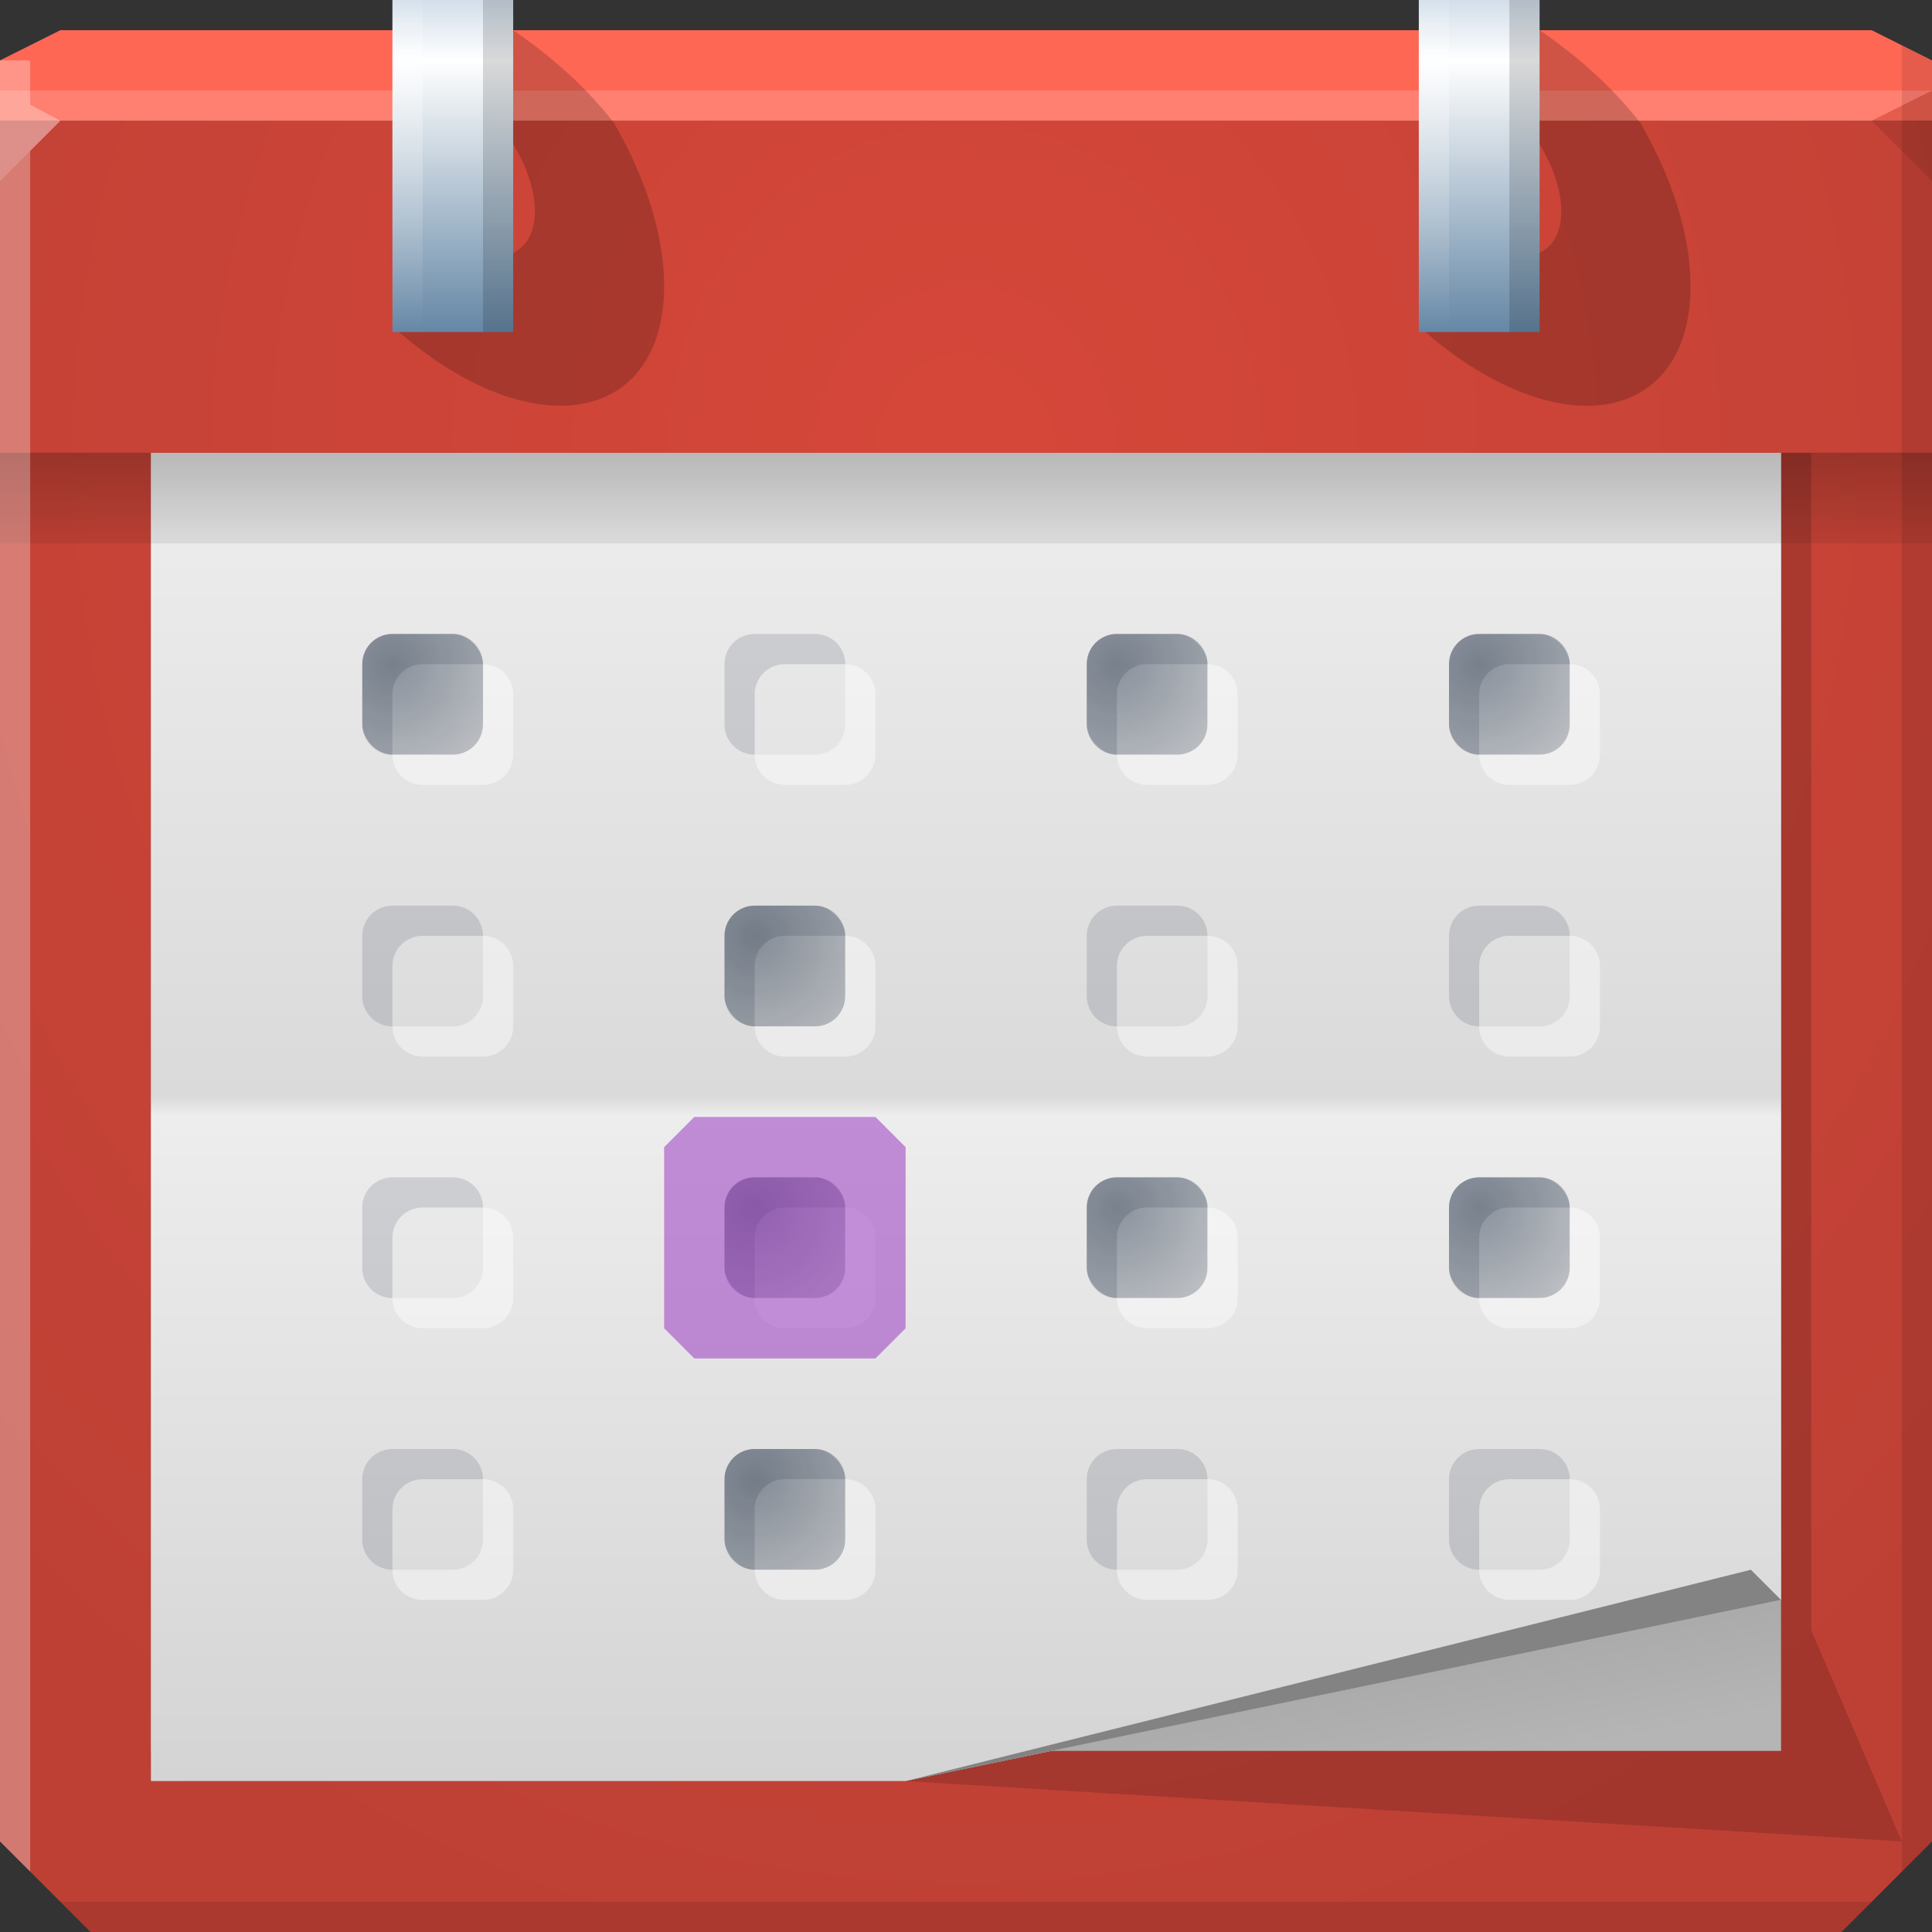 <?xml version="1.0" encoding="UTF-8" standalone="no"?>
<!-- Created with Inkscape (http://www.inkscape.org/) -->

<svg
   xmlns:dc="http://purl.org/dc/elements/1.1/"
   xmlns:cc="http://creativecommons.org/ns#"
   xmlns:rdf="http://www.w3.org/1999/02/22-rdf-syntax-ns#"
   xmlns:svg="http://www.w3.org/2000/svg"
   xmlns="http://www.w3.org/2000/svg"
   xmlns:xlink="http://www.w3.org/1999/xlink"
   xmlns:sodipodi="http://sodipodi.sourceforge.net/DTD/sodipodi-0.dtd"
   xmlns:inkscape="http://www.inkscape.org/namespaces/inkscape"
   width="64"
   height="64"
   id="svg13094"
   version="1.1"
   inkscape:version="0.48.3.1 r9886"
   sodipodi:docname="view-calendar-day.svg">
  <rect width="100%" height="100%" fill="#333333" stroke="none"/>
  <sodipodi:namedview
     id="base"
     pagecolor="#ffffff"
     bordercolor="#666666"
     borderopacity="1.0"
     inkscape:pageopacity="0"
     inkscape:pageshadow="2"
     inkscape:zoom="11.313709"
     inkscape:cx="47.390008"
     inkscape:cy="31.815233"
     inkscape:document-units="px"
     inkscape:current-layer="svg13094"
     showgrid="true"
     inkscape:snap-bbox="true"
     inkscape:bbox-paths="true"
     inkscape:bbox-nodes="true"
     inkscape:snap-bbox-edge-midpoints="true"
     inkscape:snap-bbox-midpoints="true"
     inkscape:object-paths="true"
     inkscape:snap-intersection-paths="true"
     inkscape:object-nodes="true"
     inkscape:snap-smooth-nodes="true"
     inkscape:snap-midpoints="true"
     inkscape:snap-object-midpoints="true"
     inkscape:snap-center="true"
     showguides="false"
     inkscape:guide-bbox="true"
     inkscape:window-width="1920"
     inkscape:window-height="1023"
     inkscape:window-x="-10"
     inkscape:window-y="35"
     inkscape:window-maximized="1"
     inkscape:snap-global="true"
     fit-margin-top="0"
     fit-margin-left="0"
     fit-margin-right="0"
     fit-margin-bottom="0"
     showborder="true"
     inkscape:showpageshadow="false"
     inkscape:snap-page="false">
    <inkscape:grid
       type="xygrid"
       id="grid3075"
       empspacing="5"
       visible="true"
       enabled="true"
       snapvisiblegridlinesonly="true"
       originx="1.6362304e-08px"
       originy="18px" />
    <sodipodi:guide
       orientation="0,1"
       position="-11,30"
       id="guide9148" />
    <sodipodi:guide
       orientation="1,0"
       position="32,70"
       id="guide9150" />
  </sodipodi:namedview>
  <defs
     id="defs13096">
    <linearGradient
       inkscape:collect="always"
       id="linearGradient4582">
      <stop
         style="stop-color:#a7a7a7;stop-opacity:1"
         offset="0"
         id="stop4584" />
      <stop
         style="stop-color:#b5b5b5;stop-opacity:1"
         offset="1"
         id="stop4586" />
    </linearGradient>
    <linearGradient
       id="linearGradient4490">
      <stop
         style="stop-color:#b95e55;stop-opacity:1"
         offset="0"
         id="stop4492" />
      <stop
         style="stop-color:#a4564f;stop-opacity:1;"
         offset="1"
         id="stop4494" />
    </linearGradient>
    <linearGradient
       inkscape:collect="always"
       id="linearGradient4482">
      <stop
         style="stop-color:#000000;stop-opacity:0.228"
         offset="0"
         id="stop4484" />
      <stop
         style="stop-color:#000000;stop-opacity:0.072"
         offset="1"
         id="stop4486" />
    </linearGradient>
    <linearGradient
       id="linearGradient4014">
      <stop
         style="stop-color:#00122b;stop-opacity:0.406;"
         offset="0"
         id="stop4016" />
      <stop
         style="stop-color:#00122b;stop-opacity:0.18"
         offset="1"
         id="stop4018" />
    </linearGradient>
    <linearGradient
       inkscape:collect="always"
       xlink:href="#linearGradient3827-0"
       id="linearGradient3922-2"
       gradientUnits="userSpaceOnUse"
       x1="11"
       y1="11"
       x2="11"
       y2="0" />
    <linearGradient
       id="linearGradient3827-0">
      <stop
         style="stop-color:#70869a;stop-opacity:1;"
         offset="0"
         id="stop3829-7" />
      <stop
         id="stop3835-0"
         offset="0.818"
         style="stop-color:#edf0f4;stop-opacity:1;" />
      <stop
         style="stop-color:#d8dee4;stop-opacity:1;"
         offset="1"
         id="stop3831-9" />
    </linearGradient>
    <linearGradient
       inkscape:collect="always"
       xlink:href="#linearGradient3843-8"
       id="linearGradient3924-9"
       gradientUnits="userSpaceOnUse"
       x1="-10"
       y1="0"
       x2="-10"
       y2="11" />
    <linearGradient
       inkscape:collect="always"
       id="linearGradient3843-8">
      <stop
         style="stop-color:#ffffff;stop-opacity:0.079"
         offset="0"
         id="stop3845-0" />
      <stop
         id="stop3851-0"
         offset="0.182"
         style="stop-color:#ffffff;stop-opacity:0.345" />
      <stop
         style="stop-color:#ffffff;stop-opacity:0;"
         offset="1"
         id="stop3847-8" />
    </linearGradient>
    <linearGradient
       inkscape:collect="always"
       xlink:href="#linearGradient3827-0"
       id="linearGradient3918-2"
       gradientUnits="userSpaceOnUse"
       x1="11"
       y1="11"
       x2="11"
       y2="0" />
    <linearGradient
       inkscape:collect="always"
       xlink:href="#linearGradient3843-8"
       id="linearGradient3920-1"
       gradientUnits="userSpaceOnUse"
       x1="-10"
       y1="0"
       x2="-10"
       y2="11" />
    <linearGradient
       inkscape:collect="always"
       xlink:href="#linearGradient4482"
       id="linearGradient4488"
       x1="32"
       y1="15"
       x2="32"
       y2="18"
       gradientUnits="userSpaceOnUse"
       gradientTransform="matrix(1.103,0,0,1,-3.31,0)" />
    <radialGradient
       inkscape:collect="always"
       xlink:href="#linearGradient4490"
       id="radialGradient4496"
       cx="32"
       cy="41.5"
       fx="32"
       fy="41.5"
       r="32"
       gradientTransform="matrix(-2.1000745e-8,1.594,-1.438,-1.8941848e-8,91.656,-36)"
       gradientUnits="userSpaceOnUse" />
    <linearGradient
       x1="31"
       y1="64"
       x2="31"
       y2="2"
       id="linearGradient3918-66"
       gradientUnits="userSpaceOnUse">
      <stop
         id="stop3920-8"
         style="stop-color:#d4d4d4;stop-opacity:1"
         offset="0" />
      <stop
         id="stop3922-3"
         style="stop-color:#e4e4e4;stop-opacity:1"
         offset="0.501" />
      <stop
         id="stop3924-9"
         style="stop-color:#d4d4d4;stop-opacity:1"
         offset="0.516" />
      <stop
         id="stop3926-5"
         style="stop-color:#e4e4e4;stop-opacity:1"
         offset="1" />
    </linearGradient>
    <radialGradient
       inkscape:collect="always"
       xlink:href="#linearGradient4490"
       id="radialGradient4496-8"
       cx="32"
       cy="41.5"
       fx="32"
       fy="41.5"
       r="32"
       gradientTransform="matrix(-2.1000745e-8,1.594,-1.438,-1.8941848e-8,91.656,-36)"
       gradientUnits="userSpaceOnUse" />
    <linearGradient
       inkscape:collect="always"
       xlink:href="#linearGradient3918-66"
       id="linearGradient4579"
       gradientUnits="userSpaceOnUse"
       gradientTransform="translate(-3117.602,-1600.228)"
       x1="3113.439"
       y1="1659.228"
       x2="3113.439"
       y2="1615.228" />
    <linearGradient
       inkscape:collect="always"
       xlink:href="#linearGradient4582"
       id="linearGradient4592"
       gradientUnits="userSpaceOnUse"
       x1="51.088"
       y1="54.293"
       x2="52"
       y2="59"
       gradientTransform="translate(0,-1)" />
    <radialGradient
       inkscape:collect="always"
       xlink:href="#linearGradient4014"
       id="radialGradient4600"
       gradientUnits="userSpaceOnUse"
       gradientTransform="matrix(2,0,0,2,-10,-23)"
       cx="10"
       cy="23"
       fx="10"
       fy="23"
       r="2" />
    <radialGradient
       inkscape:collect="always"
       xlink:href="#linearGradient4014"
       id="radialGradient3075"
       gradientUnits="userSpaceOnUse"
       gradientTransform="matrix(2,0,0,2,-10,-23)"
       cx="10"
       cy="23"
       fx="10"
       fy="23"
       r="2" />
    <radialGradient
       inkscape:collect="always"
       xlink:href="#linearGradient4014"
       id="radialGradient3085"
       gradientUnits="userSpaceOnUse"
       gradientTransform="matrix(2,0,0,2,-10,-23)"
       cx="10"
       cy="23"
       fx="10"
       fy="23"
       r="2" />
    <radialGradient
       inkscape:collect="always"
       xlink:href="#linearGradient4014"
       id="radialGradient3095"
       gradientUnits="userSpaceOnUse"
       gradientTransform="matrix(2,0,0,2,-10,-23)"
       cx="10"
       cy="23"
       fx="10"
       fy="23"
       r="2" />
    <radialGradient
       inkscape:collect="always"
       xlink:href="#linearGradient4014"
       id="radialGradient3105"
       gradientUnits="userSpaceOnUse"
       gradientTransform="matrix(2,0,0,2,-10,-23)"
       cx="10"
       cy="23"
       fx="10"
       fy="23"
       r="2" />
    <radialGradient
       inkscape:collect="always"
       xlink:href="#linearGradient4014"
       id="radialGradient3115"
       gradientUnits="userSpaceOnUse"
       gradientTransform="matrix(2,0,0,2,-10,-23)"
       cx="10"
       cy="23"
       fx="10"
       fy="23"
       r="2" />
    <radialGradient
       inkscape:collect="always"
       xlink:href="#linearGradient4014"
       id="radialGradient3125"
       gradientUnits="userSpaceOnUse"
       gradientTransform="matrix(2,0,0,2,-10,-23)"
       cx="10"
       cy="23"
       fx="10"
       fy="23"
       r="2" />
    <radialGradient
       inkscape:collect="always"
       xlink:href="#linearGradient4014"
       id="radialGradient3135"
       gradientUnits="userSpaceOnUse"
       gradientTransform="matrix(2,0,0,2,-10,-23)"
       cx="10"
       cy="23"
       fx="10"
       fy="23"
       r="2" />
    <radialGradient
       inkscape:collect="always"
       xlink:href="#linearGradient4014"
       id="radialGradient3145"
       gradientUnits="userSpaceOnUse"
       gradientTransform="matrix(2,0,0,2,-10,-23)"
       cx="10"
       cy="23"
       fx="10"
       fy="23"
       r="2" />
    <radialGradient
       inkscape:collect="always"
       xlink:href="#linearGradient4014"
       id="radialGradient3155"
       gradientUnits="userSpaceOnUse"
       gradientTransform="matrix(2,0,0,2,-10,-23)"
       cx="10"
       cy="23"
       fx="10"
       fy="23"
       r="2" />
    <radialGradient
       inkscape:collect="always"
       xlink:href="#linearGradient4014"
       id="radialGradient3165"
       gradientUnits="userSpaceOnUse"
       gradientTransform="matrix(2,0,0,2,-10,-23)"
       cx="10"
       cy="23"
       fx="10"
       fy="23"
       r="2" />
    <radialGradient
       inkscape:collect="always"
       xlink:href="#linearGradient4014"
       id="radialGradient3175"
       gradientUnits="userSpaceOnUse"
       gradientTransform="matrix(2,0,0,2,-10,-23)"
       cx="10"
       cy="23"
       fx="10"
       fy="23"
       r="2" />
    <radialGradient
       inkscape:collect="always"
       xlink:href="#linearGradient4014"
       id="radialGradient3185"
       gradientUnits="userSpaceOnUse"
       gradientTransform="matrix(2,0,0,2,-10,-23)"
       cx="10"
       cy="23"
       fx="10"
       fy="23"
       r="2" />
    <radialGradient
       inkscape:collect="always"
       xlink:href="#linearGradient4014"
       id="radialGradient3195"
       gradientUnits="userSpaceOnUse"
       gradientTransform="matrix(2,0,0,2,-10,-23)"
       cx="10"
       cy="23"
       fx="10"
       fy="23"
       r="2" />
    <radialGradient
       inkscape:collect="always"
       xlink:href="#linearGradient4014"
       id="radialGradient3205"
       gradientUnits="userSpaceOnUse"
       gradientTransform="matrix(2,0,0,2,-10,-23)"
       cx="10"
       cy="23"
       fx="10"
       fy="23"
       r="2" />
    <radialGradient
       inkscape:collect="always"
       xlink:href="#linearGradient4014"
       id="radialGradient3215"
       gradientUnits="userSpaceOnUse"
       gradientTransform="matrix(2,0,0,2,-10,-23)"
       cx="10"
       cy="23"
       fx="10"
       fy="23"
       r="2" />
    <linearGradient
       id="linearGradient4490-4">
      <stop
         style="stop-color:#d54739;stop-opacity:1;"
         offset="0"
         id="stop4492-5" />
      <stop
         style="stop-color:#be4035;stop-opacity:1;"
         offset="1"
         id="stop4494-6" />
    </linearGradient>
    <linearGradient
       inkscape:collect="always"
       xlink:href="#linearGradient4582-4"
       id="linearGradient4592-6"
       gradientUnits="userSpaceOnUse"
       x1="51.088"
       y1="54.293"
       x2="52"
       y2="59"
       gradientTransform="translate(0,-1)" />
    <linearGradient
       inkscape:collect="always"
       id="linearGradient4582-4">
      <stop
         style="stop-color:#a7a7a7;stop-opacity:1"
         offset="0"
         id="stop4584-9" />
      <stop
         style="stop-color:#b5b5b5;stop-opacity:1"
         offset="1"
         id="stop4586-2" />
    </linearGradient>
    <linearGradient
       inkscape:collect="always"
       xlink:href="#linearGradient3918-66-6"
       id="linearGradient4579-5"
       gradientUnits="userSpaceOnUse"
       gradientTransform="translate(-3117.602,-1600.228)"
       x1="3113.439"
       y1="1659.228"
       x2="3113.439"
       y2="1615.228" />
    <linearGradient
       x1="31"
       y1="64"
       x2="31"
       y2="2"
       id="linearGradient3918-66-6"
       gradientUnits="userSpaceOnUse">
      <stop
         id="stop3920-8-3"
         style="stop-color:#d4d4d4;stop-opacity:1"
         offset="0" />
      <stop
         id="stop3922-3-2"
         style="stop-color:#ededed;stop-opacity:1;"
         offset="0.501" />
      <stop
         id="stop3924-9-6"
         style="stop-color:#dadada;stop-opacity:1;"
         offset="0.516" />
      <stop
         id="stop3926-5-9"
         style="stop-color:#eeeeee;stop-opacity:1;"
         offset="1" />
    </linearGradient>
    <radialGradient
       inkscape:collect="always"
       xlink:href="#linearGradient4490-4"
       id="radialGradient4496-80"
       cx="32"
       cy="41.5"
       fx="32"
       fy="41.5"
       r="32"
       gradientTransform="matrix(-2.1000745e-8,1.594,-1.438,-1.8941848e-8,91.656,-36)"
       gradientUnits="userSpaceOnUse" />
    <linearGradient
       inkscape:collect="always"
       xlink:href="#linearGradient4482-2"
       id="linearGradient4488-9"
       x1="32"
       y1="15"
       x2="32"
       y2="18"
       gradientUnits="userSpaceOnUse"
       gradientTransform="matrix(1.103,0,0,1,-3.31,0)" />
    <linearGradient
       inkscape:collect="always"
       id="linearGradient4482-2">
      <stop
         style="stop-color:#000000;stop-opacity:0.228"
         offset="0"
         id="stop4484-3" />
      <stop
         style="stop-color:#000000;stop-opacity:0.072"
         offset="1"
         id="stop4486-8" />
    </linearGradient>
    <linearGradient
       inkscape:collect="always"
       xlink:href="#linearGradient3827-0-1"
       id="linearGradient3918-2-6"
       gradientUnits="userSpaceOnUse"
       x1="11"
       y1="11"
       x2="11"
       y2="0" />
    <linearGradient
       id="linearGradient3827-0-1">
      <stop
         style="stop-color:#6587a5;stop-opacity:1;"
         offset="0"
         id="stop3829-7-9" />
      <stop
         id="stop3835-0-0"
         offset="0.818"
         style="stop-color:#ffffff;stop-opacity:1;" />
      <stop
         style="stop-color:#d2deea;stop-opacity:1;"
         offset="1"
         id="stop3831-9-3" />
    </linearGradient>
    <linearGradient
       inkscape:collect="always"
       xlink:href="#linearGradient3843-8-1"
       id="linearGradient3920-1-4"
       gradientUnits="userSpaceOnUse"
       x1="-10"
       y1="0"
       x2="-10"
       y2="11" />
    <linearGradient
       inkscape:collect="always"
       id="linearGradient3843-8-1">
      <stop
         style="stop-color:#ffffff;stop-opacity:0.079"
         offset="0"
         id="stop3845-0-9" />
      <stop
         id="stop3851-0-3"
         offset="0.182"
         style="stop-color:#ffffff;stop-opacity:0.345" />
      <stop
         style="stop-color:#ffffff;stop-opacity:0;"
         offset="1"
         id="stop3847-8-4" />
    </linearGradient>
    <linearGradient
       inkscape:collect="always"
       xlink:href="#linearGradient3827-0-1"
       id="linearGradient3922-2-3"
       gradientUnits="userSpaceOnUse"
       x1="11"
       y1="11"
       x2="11"
       y2="0" />
    <linearGradient
       inkscape:collect="always"
       xlink:href="#linearGradient3843-8-1"
       id="linearGradient3924-9-6"
       gradientUnits="userSpaceOnUse"
       x1="-10"
       y1="0"
       x2="-10"
       y2="11" />
    <linearGradient
       id="linearGradient4014-0">
      <stop
         style="stop-color:#00122b;stop-opacity:0.406;"
         offset="0"
         id="stop4016-0" />
      <stop
         style="stop-color:#00122b;stop-opacity:0.18"
         offset="1"
         id="stop4018-2" />
    </linearGradient>
    <radialGradient
       r="32"
       fy="41.5"
       fx="32"
       cy="41.5"
       cx="32"
       gradientTransform="matrix(-2.1000745e-8,1.594,-1.438,-1.8941848e-8,91.656,-36)"
       gradientUnits="userSpaceOnUse"
       id="radialGradient3526"
       xlink:href="#linearGradient4490-4"
       inkscape:collect="always" />
    <radialGradient
       inkscape:collect="always"
       xlink:href="#linearGradient4014-0"
       id="radialGradient3524"
       gradientUnits="userSpaceOnUse"
       gradientTransform="matrix(2,0,0,2,-10,-23)"
       cx="10"
       cy="23"
       fx="10"
       fy="23"
       r="2" />
  </defs>
  <path
     style="color:#000000;fill:url(#radialGradient3526);fill-opacity:1;fill-rule:nonzero;stroke:none;stroke-width:2.286;marker:none;visibility:visible;display:inline;overflow:visible;enable-background:accumulate"
     d="M 1.6362304e-8,15 64,15 64,61 61,64 3,64 1.6362304e-8,61 z"
     id="rect4519"
     inkscape:connector-curvature="0"
     sodipodi:nodetypes="ccccccc" />
  <g
     id="g3043"
     inkscape:export-filename="folder.png"
     inkscape:export-xdpi="90"
     inkscape:export-ydpi="90"
     transform="translate(-0.625,0.082)" />
  <g
     id="scalable"
     transform="matrix(1.039,0,0,1.039,1214.722,1878.812)"
     inkscape:label="#g3701"
     style="fill:#ffffff" />
  <path
     sodipodi:nodetypes="ccccccc"
     id="path4575"
     d="m 6,15 0,44 24,0 33,2 -3,-7 0,-39 z"
     style="color:#000000;fill:#000000;fill-opacity:0.152;fill-rule:nonzero;stroke:none;stroke-width:1;marker:none;visibility:visible;display:inline;overflow:visible;enable-background:accumulate"
     inkscape:connector-curvature="0" />
  <path
     inkscape:connector-curvature="0"
     style="color:#000000;fill:url(#linearGradient4592-6);fill-opacity:1;fill-rule:nonzero;stroke:none;stroke-width:1;marker:none;visibility:visible;display:inline;overflow:visible;enable-background:accumulate"
     d="m 5,14 0,44 54,0 0,-44 z"
     id="path4590"
     sodipodi:nodetypes="ccccc" />
  <path
     inkscape:connector-curvature="0"
     style="color:#000000;fill:url(#linearGradient4579-5);fill-opacity:1;fill-rule:nonzero;stroke:none;stroke-width:1;marker:none;visibility:visible;display:inline;overflow:visible;enable-background:accumulate"
     d="m 5,15 0,44 25,0 29,-6 0,-38 z"
     id="path4577"
     sodipodi:nodetypes="cccccc" />
  <path
     sodipodi:nodetypes="cccccc"
     inkscape:connector-curvature="0"
     style="color:#000000;fill:url(#radialGradient4496-80);fill-opacity:1;fill-rule:nonzero;stroke:none;stroke-width:2.286;marker:none;visibility:visible;display:inline;overflow:visible;enable-background:accumulate"
     d="m 0,4 c 0,18.154 0,43.297 0,11 l 64,0 c 0,32.297 0,7.154 0,-11 L 32,4 z"
     id="path3786" />
  <path
     id="path6538"
     d="m 1.6362304e-8,18 c 0,-4.951 0,-11.808 0,-3 L 64,15 c 0,-8.808 0,-1.951 0,3 l -32,0 z"
     style="color:#000000;fill:url(#linearGradient4488-9);fill-opacity:1;fill-rule:nonzero;stroke:none;stroke-width:2.286;marker:none;visibility:visible;display:inline;overflow:visible;enable-background:accumulate"
     inkscape:connector-curvature="0"
     sodipodi:nodetypes="cccccc" />
  <path
     style="color:#000000;fill:#ff6755;fill-opacity:1;fill-rule:nonzero;stroke:none;marker:none;visibility:visible;display:inline;overflow:visible;enable-background:accumulate"
     d="M 2,1 0,2 0,4 19.562,4 39.125,4 64,4 64,2 62,1 39.125,1 19.562,1 z"
     id="path6688"
     inkscape:connector-curvature="0"
     sodipodi:nodetypes="ccccccccccc" />
  <path
     style="fill:#ffffff;fill-opacity:0.161;fill-rule:nonzero"
     d="M 0,3 0,6 2,4 32,4 62,4 64,3 32,3 z"
     id="path4298"
     inkscape:connector-curvature="0"
     sodipodi:nodetypes="cccccccc" />
  <path
     style="fill:#ffffff;fill-opacity:0.301;fill-rule:nonzero"
     d="M 0,2 1.6362304e-8,61 1,62 1,5 2,4 1,3.469 1,2 z"
     id="path3864"
     inkscape:connector-curvature="0"
     sodipodi:nodetypes="cccccccc" />
  <g
     id="g3870"
     transform="translate(4,0)">
    <rect
       y="0"
       x="9"
       height="11"
       width="4"
       id="rect3872"
       style="color:#000000;fill:url(#linearGradient3918-2-6);fill-opacity:1;fill-rule:nonzero;stroke:none;stroke-width:2.286;marker:none;visibility:visible;display:inline;overflow:visible;enable-background:accumulate" />
    <rect
       y="0"
       x="12"
       height="11"
       width="1"
       id="rect3874"
       style="color:#000000;fill:#000000;fill-opacity:0.152;fill-rule:nonzero;stroke:none;stroke-width:2.286;marker:none;visibility:visible;display:inline;overflow:visible;enable-background:accumulate" />
    <rect
       style="color:#000000;fill:url(#linearGradient3920-1-4);fill-opacity:1;fill-rule:nonzero;stroke:none;stroke-width:2.286;marker:none;visibility:visible;display:inline;overflow:visible;enable-background:accumulate"
       id="rect3876"
       width="1"
       height="11"
       x="-10"
       y="0"
       transform="scale(-1,1)" />
    <path
       style="color:#000000;fill:#000000;fill-opacity:0.189;fill-rule:nonzero;stroke:none;stroke-width:2.286;marker:none;visibility:visible;display:inline;overflow:visible;enable-background:accumulate"
       d="m 13,1 0,3.781 C 13.447,5.506 13.719,6.303 13.719,7 13.719,7.696 13.446,8.167 13,8.375 L 13,11 9.219,11 c 0.605,0.521 1.247,0.994 1.906,1.375 C 14.927,14.57 18,13.271 18,9.469 18,7.762 17.371,5.853 16.336,4.067 15.436,2.918 14.317,1.899 13,1 z"
       id="path3878"
       inkscape:connector-curvature="0"
       sodipodi:nodetypes="ccscccsscc" />
  </g>
  <g
     id="g3864"
     transform="translate(38,0)">
    <rect
       style="color:#000000;fill:url(#linearGradient3922-2-3);fill-opacity:1;fill-rule:nonzero;stroke:none;stroke-width:2.286;marker:none;visibility:visible;display:inline;overflow:visible;enable-background:accumulate"
       id="rect3837"
       width="4"
       height="11"
       x="9"
       y="0" />
    <rect
       style="color:#000000;fill:#000000;fill-opacity:0.152;fill-rule:nonzero;stroke:none;stroke-width:2.286;marker:none;visibility:visible;display:inline;overflow:visible;enable-background:accumulate"
       id="rect3841"
       width="1"
       height="11"
       x="12"
       y="0" />
    <rect
       transform="scale(-1,1)"
       y="0"
       x="-10"
       height="11"
       width="1"
       id="rect3825"
       style="color:#000000;fill:url(#linearGradient3924-9-6);fill-opacity:1;fill-rule:nonzero;stroke:none;stroke-width:2.286;marker:none;visibility:visible;display:inline;overflow:visible;enable-background:accumulate" />
    <path
       sodipodi:nodetypes="ccscccsscc"
       inkscape:connector-curvature="0"
       id="path3855"
       d="m 13,1 0,3.781 C 13.447,5.506 13.719,6.303 13.719,7 13.719,7.696 13.446,8.167 13,8.375 L 13,11 9.219,11 c 0.605,0.521 1.247,0.994 1.906,1.375 C 14.927,14.57 18,13.271 18,9.469 18,7.762 17.371,5.853 16.336,4.067 15.436,2.918 14.317,1.899 13,1 z"
       style="color:#000000;fill:#000000;fill-opacity:0.189;fill-rule:nonzero;stroke:none;stroke-width:2.286;marker:none;visibility:visible;display:inline;overflow:visible;enable-background:accumulate" />
  </g>
  <path
     d="M 64,6 62,4 64,3 z"
     id="path3028"
     style="fill:#000000;fill-opacity:0.102"
     inkscape:connector-curvature="0"
     sodipodi:nodetypes="cccc" />
  <path
     style="fill:#000000;fill-opacity:0.102;fill-rule:nonzero"
     d="m 63,1.5 0,60.5 -1,1 -60,0 1,1 58,0 3,-3 0,-59 z"
     id="path3792"
     inkscape:connector-curvature="0"
     sodipodi:nodetypes="ccccccccc" />
  <g
     id="g3959"
     transform="translate(3,-1)">
    <rect
       y="22"
       x="9"
       height="4"
       width="4"
       id="rect4227"
       style="color:#000000;fill:url(#radialGradient3524);fill-opacity:1;fill-rule:nonzero;stroke:none;stroke-width:2.286;marker:none;visibility:visible;display:inline;overflow:visible;enable-background:accumulate"
       rx="1"
       ry="1" />
    <path
       style="color:#000000;fill:#00122b;fill-opacity:0.132;fill-rule:nonzero;stroke:none;stroke-width:2.286;marker:none;visibility:visible;display:inline;overflow:visible;enable-background:accumulate"
       d="m 10,22 c -0.554,0 -1,0.446 -1,1 l 0,2 c 0,0.554 0.446,1 1,1 l 0,-2 c 0,-0.554 0.446,-1 1,-1 l 2,0 c 0,-0.554 -0.446,-1 -1,-1 l -2,0 z"
       id="rect4180"
       inkscape:connector-curvature="0" />
    <path
       style="color:#000000;fill:#ffffff;fill-opacity:0.438;fill-rule:nonzero;stroke:none;stroke-width:2.286;marker:none;visibility:visible;display:inline;overflow:visible;enable-background:accumulate"
       d="m 13,23 0,2 c 0,0.554 -0.446,1 -1,1 l -2,0 c 0,0.554 0.446,1 1,1 l 2,0 c 0.554,0 1,-0.446 1,-1 l 0,-2 c 0,-0.554 -0.446,-1 -1,-1 z"
       id="rect3955"
       inkscape:connector-curvature="0" />
  </g>
  <use
     x="0"
     y="0"
     xlink:href="#g3959"
     id="use3973"
     transform="translate(12,0)"
     width="64"
     height="64" />
  <use
     height="64"
     width="64"
     transform="translate(12,9)"
     id="use3991"
     xlink:href="#g3959"
     y="0"
     x="0" />
  <use
     x="0"
     y="0"
     xlink:href="#g3959"
     id="use3979"
     transform="translate(0,9)"
     width="64"
     height="64" />
  <use
     height="64"
     width="64"
     transform="translate(12,18)"
     id="use3993"
     xlink:href="#g3959"
     y="0"
     x="0" />
  <use
     x="0"
     y="0"
     xlink:href="#g3959"
     id="use3985"
     transform="translate(0,18)"
     width="64"
     height="64" />
  <use
     x="0"
     y="0"
     xlink:href="#g3959"
     id="use3995"
     transform="translate(12,27)"
     width="64"
     height="64" />
  <use
     height="64"
     width="64"
     transform="translate(0,27)"
     id="use3969"
     xlink:href="#g3959"
     y="0"
     x="0" />
  <use
     x="0"
     y="0"
     xlink:href="#g3959"
     id="use3975"
     transform="translate(24,0)"
     width="64"
     height="64" />
  <use
     x="0"
     y="0"
     xlink:href="#g3959"
     id="use3981"
     transform="translate(24,9)"
     width="64"
     height="64" />
  <use
     x="0"
     y="0"
     xlink:href="#g3959"
     id="use3987"
     transform="translate(24,18)"
     width="64"
     height="64" />
  <use
     height="64"
     width="64"
     transform="translate(24,27)"
     id="use3971"
     xlink:href="#g3959"
     y="0"
     x="0" />
  <use
     height="64"
     width="64"
     transform="translate(36,0)"
     id="use3977"
     xlink:href="#g3959"
     y="0"
     x="0" />
  <use
     height="64"
     width="64"
     transform="translate(36,9)"
     id="use3983"
     xlink:href="#g3959"
     y="0"
     x="0" />
  <use
     height="64"
     width="64"
     transform="translate(36,18)"
     id="use3989"
     xlink:href="#g3959"
     y="0"
     x="0" />
  <use
     x="0"
     y="0"
     xlink:href="#g3959"
     id="use3962"
     transform="translate(36,27)"
     width="64"
     height="64" />
  <path
     style="color:#000000;fill:#838383;fill-opacity:1;fill-rule:nonzero;stroke:none;stroke-width:1;marker:none;visibility:visible;display:inline;overflow:visible;enable-background:accumulate"
     d="M 59,53 30,59 58,52 z"
     id="path3014-1"
     inkscape:connector-curvature="0"
     sodipodi:nodetypes="cccc" />
  <path
     style="color:#000000;fill:#9936c1;fill-opacity:0.531;fill-rule:nonzero;stroke:none;stroke-width:2;marker:none;visibility:visible;display:inline;overflow:visible;enable-background:accumulate"
     d="m 23,37 3,0 3,0 0.5,0.5 0.5,0.5 0,3 0,3 -0.5,0.5 L 29,45 26,45 23,45 22.5,44.5 22,44 l 0,-3 0,-3 0.5,-0.5 z"
     id="rect3098"
     inkscape:connector-curvature="0"
     sodipodi:nodetypes="ccccccccccccccccc" />
</svg>
